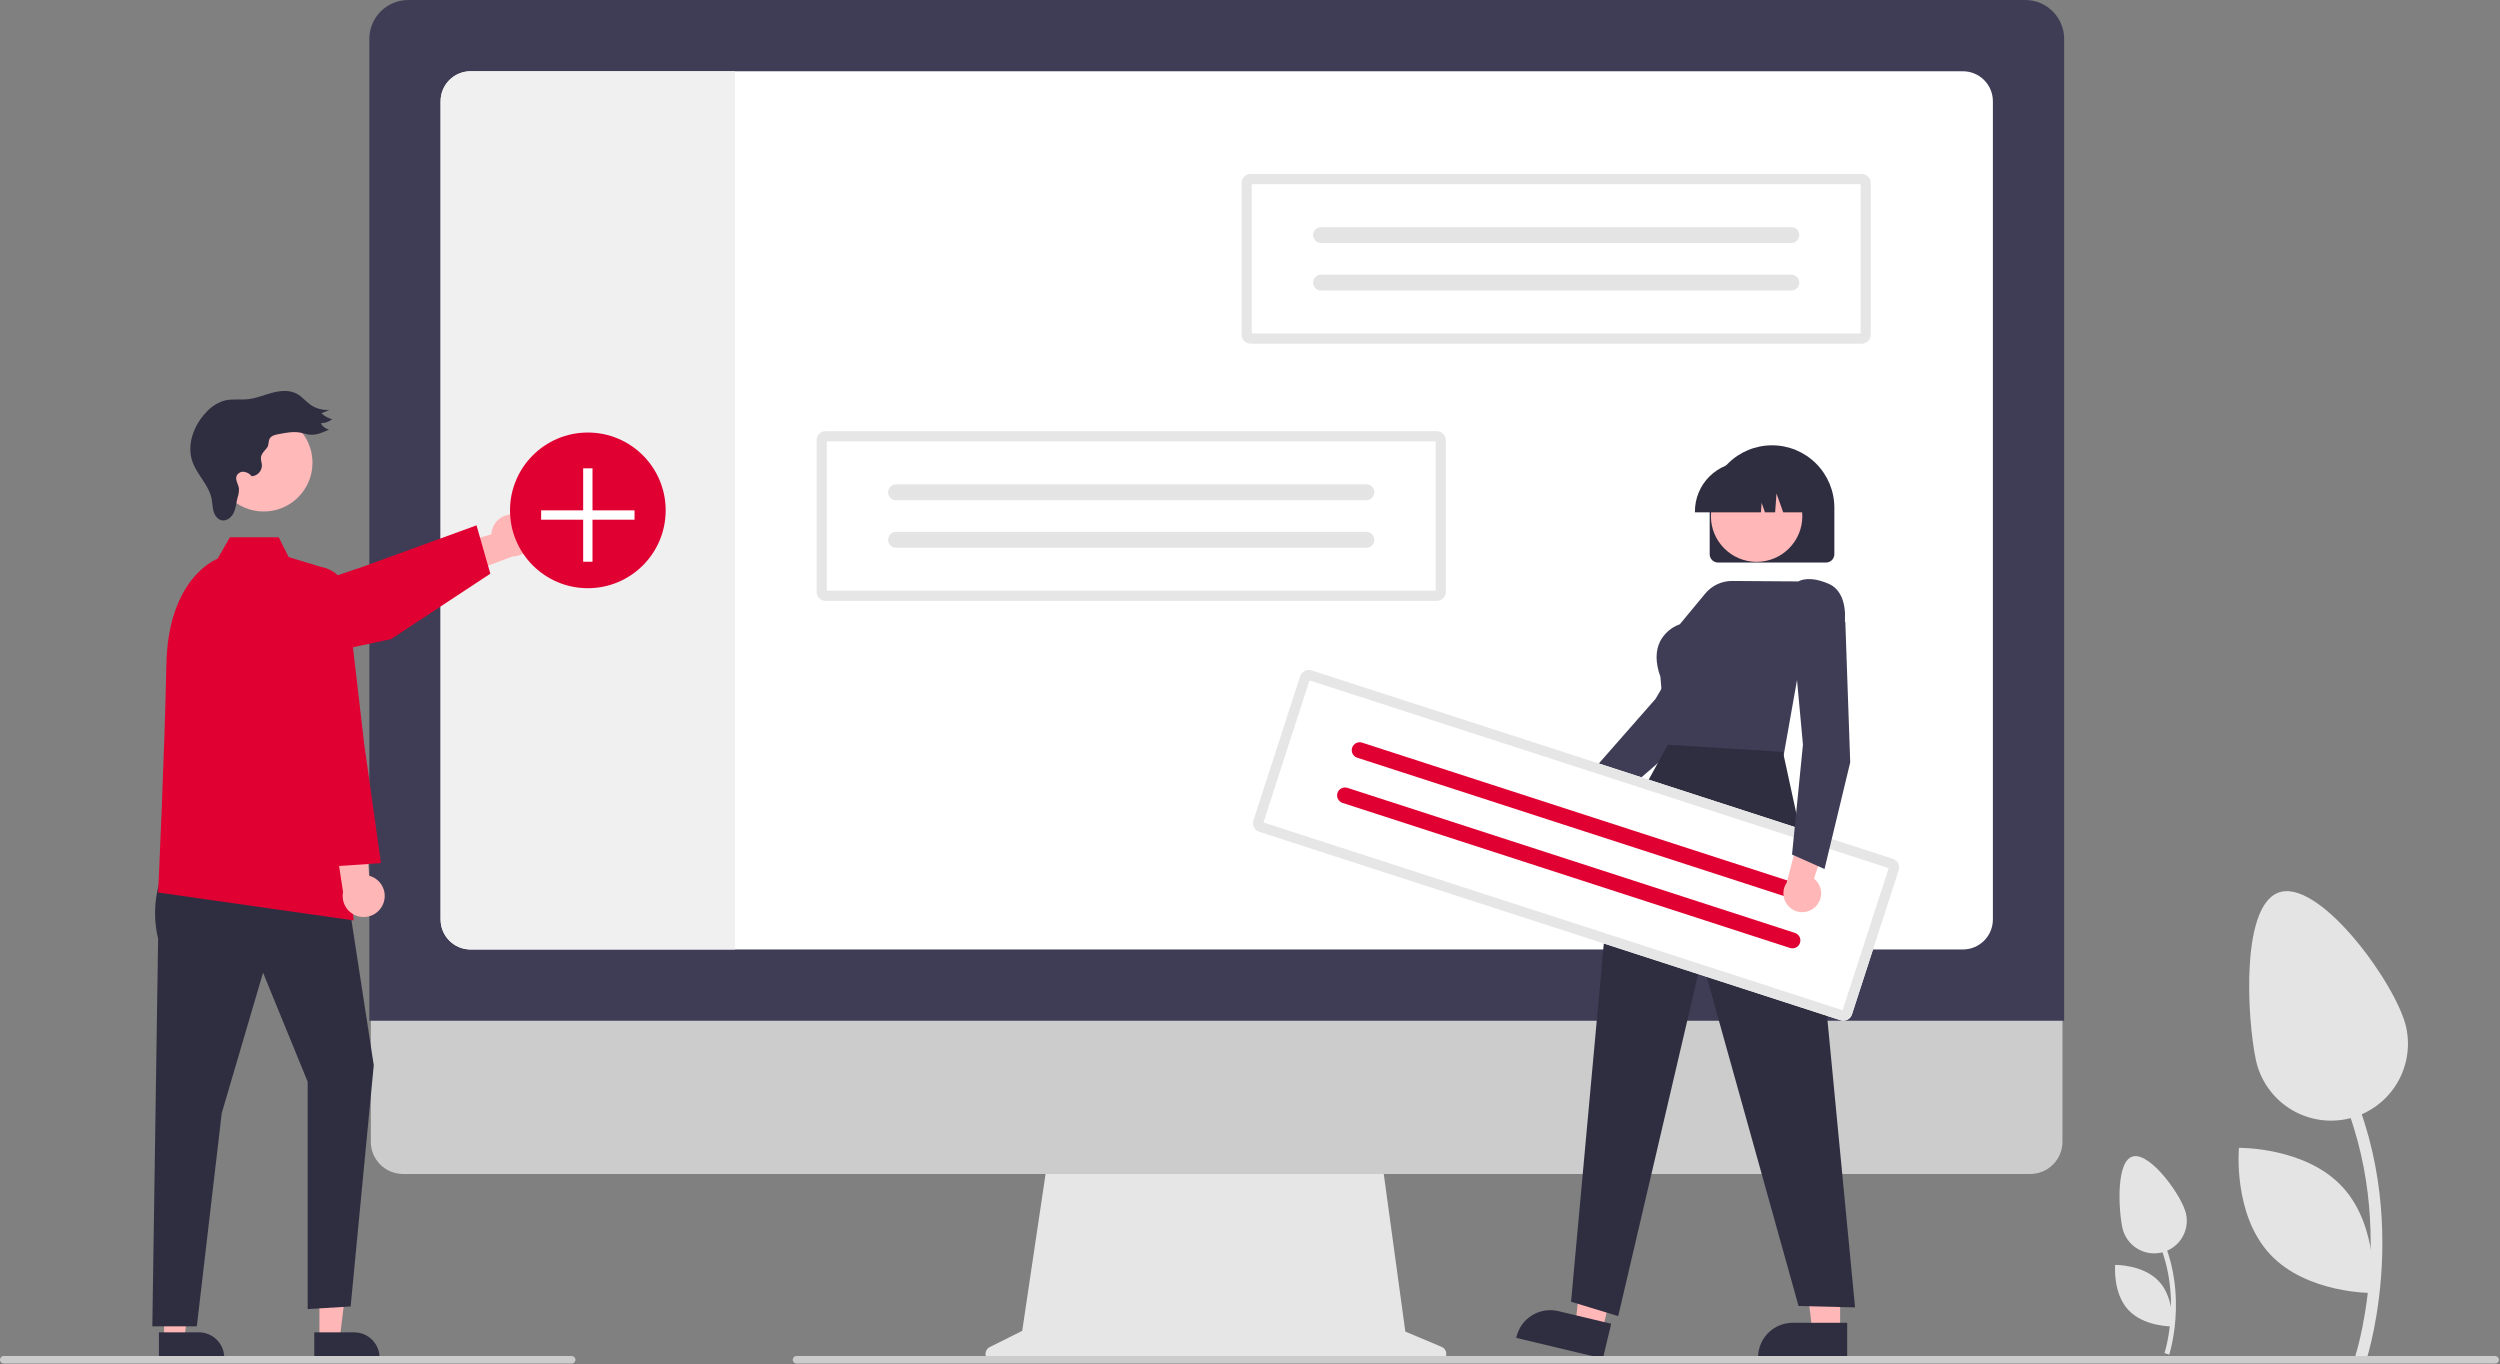 <svg width="1006" height="549" viewBox="0 0 1006 549" fill="none" xmlns="http://www.w3.org/2000/svg">
<rect x="0" y="0" width="1006" height="549" fill="#808080" stroke="none"/>
<g id="customize_it-1 1" clip-path="url(#clip0)">
<path id="Vector" d="M872.894 545.098C872.99 544.81 882.308 515.979 865.817 490.253L864.133 491.332C880.097 516.235 871.09 544.187 870.997 544.466L872.894 545.098Z" fill="#E4E4E4"/>
<path id="Vector_2" d="M854.025 493.952C854.38 495.637 855.064 497.235 856.037 498.656C857.01 500.077 858.253 501.292 859.696 502.232C861.139 503.172 862.753 503.819 864.445 504.136C866.138 504.452 867.877 504.432 869.562 504.077C871.247 503.721 872.845 503.038 874.266 502.065C875.686 501.092 876.902 499.848 877.842 498.405C878.782 496.963 879.429 495.349 879.745 493.656C880.062 491.963 880.042 490.225 879.687 488.54C878.192 481.454 865.522 463.818 858.436 465.312C851.35 466.807 852.53 486.866 854.025 493.952Z" fill="#E4E4E4"/>
<path id="Vector_3" d="M856.414 527.095C862.738 533.93 874.052 533.744 874.052 533.744C874.052 533.744 875.113 522.478 868.788 515.644C862.464 508.81 851.15 508.996 851.15 508.996C851.15 508.996 850.09 520.261 856.414 527.095Z" fill="#E4E4E4"/>
<path id="Vector_4" d="M952.27 547.097C952.496 546.417 974.486 478.38 935.568 417.668L931.595 420.215C969.267 478.985 948.011 544.947 947.792 545.606L952.27 547.097Z" fill="#E4E4E4"/>
<path id="Vector_5" d="M907.739 426.398C909.435 434.427 914.249 441.454 921.125 445.934C928.001 450.413 936.374 451.978 944.403 450.285C952.433 448.591 959.461 443.778 963.942 436.904C968.423 430.029 969.99 421.657 968.299 413.627C964.772 396.904 934.873 355.284 918.149 358.811C901.426 362.337 904.212 409.675 907.739 426.398Z" fill="#E4E4E4"/>
<path id="Vector_6" d="M913.378 504.614C928.303 520.742 955.003 520.304 955.003 520.304C955.003 520.304 957.505 493.718 942.58 477.59C927.655 461.462 900.955 461.9 900.955 461.9C900.955 461.9 898.453 488.486 913.378 504.614Z" fill="#E4E4E4"/>
<path id="Vector_7" d="M580.096 541.974L565.504 535.83L555.494 462.679H422.189L411.339 535.531L398.284 542.059C397.659 542.371 397.158 542.885 396.862 543.518C396.566 544.15 396.492 544.864 396.653 545.544C396.813 546.224 397.199 546.829 397.746 547.263C398.294 547.696 398.972 547.932 399.67 547.932H578.893C579.609 547.932 580.303 547.684 580.857 547.231C581.411 546.778 581.791 546.147 581.932 545.445C582.074 544.744 581.969 544.015 581.634 543.382C581.299 542.749 580.756 542.252 580.096 541.974V541.974Z" fill="#E6E6E6"/>
<path id="Vector_8" d="M816.987 472.411H162.158C158.722 472.404 155.43 471.034 153.003 468.601C150.577 466.169 149.214 462.874 149.214 459.438V367.099H829.932V459.438C829.932 462.874 828.569 466.169 826.142 468.601C823.715 471.034 820.423 472.404 816.987 472.411V472.411Z" fill="#CCCCCC"/>
<path id="Vector_9" d="M830.616 410.74H148.616V15.639C148.621 11.493 150.27 7.518 153.202 4.586C156.134 1.654 160.109 0.005 164.256 0H814.976C819.123 0.005 823.098 1.654 826.03 4.586C828.962 7.518 830.611 11.493 830.616 15.639V410.74Z" fill="#3F3D56"/>
<path id="Vector_10" d="M789.887 28.676H189.347C186.151 28.68 183.087 29.952 180.827 32.213C178.568 34.474 177.299 37.539 177.297 40.736V370.006C177.299 373.202 178.568 376.267 180.827 378.528C183.087 380.79 186.151 382.062 189.347 382.066H789.887C793.083 382.06 796.146 380.787 798.405 378.527C800.664 376.266 801.934 373.202 801.938 370.006V40.736C801.934 37.54 800.664 34.476 798.405 32.215C796.146 29.954 793.083 28.681 789.887 28.676Z" fill="white"/>
<path id="Vector_11" d="M295.797 28.676V382.066H189.347C186.151 382.062 183.087 380.79 180.827 378.528C178.568 376.267 177.299 373.202 177.297 370.006V40.736C177.299 37.539 178.568 34.474 180.827 32.213C183.087 29.952 186.151 28.68 189.347 28.676H295.797Z" fill="#F0F0F0"/>
<path id="Vector_12" d="M207.978 207.197C206.779 206.924 205.536 206.917 204.335 207.177C203.134 207.437 202.004 207.957 201.026 208.701C200.047 209.444 199.244 210.393 198.672 211.481C198.1 212.569 197.773 213.768 197.715 214.996L169.062 223.443L180.924 233.457L206.315 223.9C208.383 223.861 210.366 223.064 211.886 221.661C213.407 220.258 214.36 218.346 214.565 216.287C214.77 214.228 214.213 212.166 212.999 210.49C211.785 208.815 209.998 207.643 207.978 207.197H207.978Z" fill="#FFB6B6"/>
<path id="Vector_13" d="M92.205 270.771C89.372 270.768 86.633 269.758 84.476 267.923C82.318 266.087 80.883 263.545 80.425 260.749C79.968 257.954 80.518 255.087 81.978 252.659C83.439 250.232 85.713 248.402 88.397 247.496L146.461 227.896L191.753 211.396L197.312 230.851L157.328 257.197L94.704 270.508C93.883 270.683 93.045 270.771 92.205 270.771V270.771Z" fill="#E10032"/>
<path id="Vector_14" d="M128.541 538.792H136.693L140.572 507.347H128.539L128.541 538.792Z" fill="#FFB6B6"/>
<path id="Vector_15" d="M126.461 536.131L142.516 536.13H142.517C145.231 536.13 147.833 537.208 149.752 539.127C151.67 541.046 152.748 543.648 152.749 546.361V546.694L126.462 546.695L126.461 536.131Z" fill="#2F2E41"/>
<path id="Vector_16" d="M66.033 538.792H74.185L78.064 507.347H66.032L66.033 538.792Z" fill="#FFB6B6"/>
<path id="Vector_17" d="M63.953 536.131L80.009 536.13H80.009C82.723 536.13 85.325 537.208 87.244 539.127C89.163 541.046 90.241 543.648 90.241 546.361V546.694L63.954 546.695L63.953 536.131Z" fill="#2F2E41"/>
<path id="Vector_18" d="M65.952 350.177C62.221 358.867 61.405 368.533 63.625 377.726L61.297 533.71H79.202L89.226 447.928L105.851 391.405L123.805 435.294V526.765L141.094 525.73L150.404 428.644L139.765 359.486L65.952 350.177Z" fill="#2F2E41"/>
<path id="Vector_19" d="M131.452 228.818L116.158 224.163L112.168 216.184H92.522L87.564 224.828C87.564 224.828 67.615 232.143 66.95 267.387C66.285 302.63 63.625 359.153 63.625 359.153L142.286 370.368L131.452 228.818Z" fill="#E10032"/>
<path id="Vector_20" d="M154.035 364.057C154.551 362.941 154.816 361.726 154.812 360.497C154.807 359.268 154.534 358.055 154.01 356.944C153.486 355.832 152.725 354.849 151.78 354.063C150.835 353.278 149.729 352.709 148.54 352.397L146.235 322.613L133.974 332.134L138.043 358.957C137.651 360.989 138.018 363.093 139.074 364.873C140.131 366.652 141.803 367.981 143.774 368.61C145.745 369.239 147.879 369.122 149.77 368.283C151.661 367.444 153.179 365.94 154.035 364.057H154.035Z" fill="#FFB6B6"/>
<path id="Vector_21" d="M133.116 348.706L115.658 304.118V240.095C115.658 237.046 116.823 234.112 118.916 231.894C121.009 229.676 123.87 228.342 126.915 228.165C129.959 227.988 132.956 228.981 135.292 230.942C137.627 232.902 139.125 235.682 139.479 238.711L146.579 299.581L153.301 347.314L133.116 348.706Z" fill="#E10032"/>
<path id="Vector_22" d="M106.114 205.832C116.957 205.832 125.746 197.042 125.746 186.2C125.746 175.357 116.957 166.567 106.114 166.567C95.271 166.567 86.481 175.357 86.481 186.2C86.481 197.042 95.271 205.832 106.114 205.832Z" fill="#FFB9B9"/>
<path id="Vector_23" d="M107.4 180.232C106.481 181.412 105.222 182.476 105.02 183.957C104.87 185.054 105.349 186.139 105.395 187.245C105.398 188.362 104.976 189.438 104.214 190.255C103.452 191.071 102.407 191.566 101.293 191.638C100.516 190.662 99.395 190.02 98.159 189.847C97.544 189.777 96.924 189.906 96.388 190.216C95.852 190.525 95.43 190.999 95.183 191.566C94.6 193.213 95.949 194.886 96.166 196.62C96.195 197.902 95.987 199.179 95.554 200.386C95.057 202.375 94.924 204.479 94.051 206.335C93.178 208.19 91.238 209.786 89.229 209.376C87.54 209.031 86.397 207.395 85.924 205.737C85.452 204.079 85.473 202.321 85.131 200.631C84.02 195.14 79.294 191.072 77.44 185.786C75.064 179.012 77.918 171.265 82.837 166.037C84.826 163.747 87.422 162.066 90.326 161.189C93.391 160.408 96.633 160.969 99.778 160.635C103.142 160.278 106.304 158.911 109.574 158.042C112.843 157.174 116.495 156.846 119.466 158.463C121.539 159.59 123.04 161.534 124.971 162.889C127.185 164.432 129.87 165.15 132.558 164.92L129.348 166.323C130.576 167.451 132.06 168.264 133.672 168.692C132.36 169.732 130.738 170.301 129.064 170.31C129.413 170.939 129.887 171.49 130.457 171.928C131.028 172.367 131.682 172.684 132.38 172.86C129.942 174.004 127.354 175.177 124.674 174.918C123.361 174.792 122.106 174.325 120.809 174.085C118.044 173.573 115.205 174.104 112.444 174.633C110.994 174.912 109.214 175.179 108.482 176.573C107.872 177.734 108.338 179.027 107.4 180.232Z" fill="#2F2E41"/>
<path id="Vector_24" d="M236.547 236.691C253.845 236.691 267.867 222.668 267.867 205.371C267.867 188.073 253.845 174.051 236.547 174.051C219.25 174.051 205.227 188.073 205.227 205.371C205.227 222.668 219.25 236.691 236.547 236.691Z" fill="#E10032"/>
<path id="Vector_25" d="M255.339 205.371H238.427V188.458H234.668V205.371H217.755V209.129H234.668V226.042H238.427V209.129H255.339V205.371Z" fill="white"/>
<path id="Vector_26" d="M503.256 70.009C502.29 70.01 501.364 70.394 500.681 71.077C499.998 71.76 499.614 72.686 499.613 73.652V134.65C499.614 135.616 499.998 136.542 500.681 137.225C501.364 137.908 502.29 138.292 503.256 138.293H749.158C750.124 138.292 751.05 137.908 751.733 137.225C752.416 136.542 752.8 135.616 752.801 134.65V73.652C752.8 72.686 752.416 71.76 751.733 71.077C751.05 70.394 750.124 70.01 749.158 70.009H503.256Z" fill="white"/>
<path id="Vector_27" d="M503.256 70.009C502.29 70.01 501.364 70.394 500.681 71.077C499.998 71.76 499.614 72.686 499.613 73.652V134.65C499.614 135.616 499.998 136.542 500.681 137.225C501.364 137.908 502.29 138.292 503.256 138.293H749.158C750.124 138.292 751.05 137.908 751.733 137.225C752.416 136.542 752.8 135.616 752.801 134.65V73.652C752.8 72.686 752.416 71.76 751.733 71.077C751.05 70.394 750.124 70.01 749.158 70.009H503.256Z" fill="#E6E6E6"/>
<path id="Vector_28" d="M503.711 134.195H748.703V74.107H503.711V134.195Z" fill="white"/>
<path id="Vector_29" d="M531.566 91.4C530.72 91.4 529.909 91.736 529.312 92.334C528.714 92.932 528.378 93.743 528.378 94.588C528.378 95.433 528.714 96.244 529.312 96.842C529.909 97.44 530.72 97.776 531.566 97.776H720.839C721.258 97.776 721.673 97.694 722.059 97.534C722.446 97.374 722.798 97.139 723.094 96.843C723.39 96.547 723.625 96.196 723.785 95.809C723.946 95.422 724.028 95.008 724.028 94.589C724.029 94.171 723.946 93.756 723.786 93.369C723.626 92.983 723.392 92.631 723.096 92.335C722.8 92.039 722.449 91.804 722.062 91.644C721.675 91.483 721.261 91.401 720.842 91.4H531.566Z" fill="#E4E4E4"/>
<path id="Vector_30" d="M531.565 110.525C530.721 110.527 529.912 110.863 529.315 111.461C528.719 112.059 528.384 112.869 528.384 113.713C528.384 114.557 528.719 115.367 529.315 115.965C529.912 116.563 530.721 116.899 531.565 116.901H720.839C721.685 116.903 722.496 116.568 723.095 115.972C723.695 115.376 724.032 114.566 724.034 113.72C724.036 112.875 723.702 112.063 723.105 111.464C722.509 110.865 721.699 110.527 720.854 110.525H531.565V110.525Z" fill="#E4E4E4"/>
<path id="Vector_31" d="M332.256 173.509C331.29 173.51 330.364 173.894 329.681 174.577C328.998 175.26 328.614 176.186 328.613 177.152V238.15C328.614 239.116 328.998 240.042 329.681 240.725C330.364 241.408 331.29 241.792 332.256 241.793H578.158C579.124 241.792 580.05 241.408 580.733 240.725C581.416 240.042 581.8 239.116 581.801 238.15V177.152C581.8 176.186 581.416 175.26 580.733 174.577C580.05 173.894 579.124 173.51 578.158 173.509H332.256Z" fill="white"/>
<path id="Vector_32" d="M332.256 173.509C331.29 173.51 330.364 173.894 329.681 174.577C328.998 175.26 328.614 176.186 328.613 177.152V238.15C328.614 239.116 328.998 240.042 329.681 240.725C330.364 241.408 331.29 241.792 332.256 241.793H578.158C579.124 241.792 580.05 241.408 580.733 240.725C581.416 240.042 581.8 239.116 581.801 238.15V177.152C581.8 176.186 581.416 175.26 580.733 174.577C580.05 173.894 579.124 173.51 578.158 173.509H332.256Z" fill="#E6E6E6"/>
<path id="Vector_33" d="M332.711 237.695H577.703V177.607H332.711V237.695Z" fill="white"/>
<path id="Vector_34" d="M360.566 194.9C359.72 194.9 358.909 195.236 358.312 195.834C357.714 196.432 357.378 197.243 357.378 198.088C357.378 198.933 357.714 199.744 358.312 200.342C358.909 200.94 359.72 201.276 360.566 201.276H549.839C550.258 201.276 550.672 201.194 551.059 201.034C551.446 200.874 551.798 200.639 552.094 200.343C552.39 200.047 552.625 199.696 552.785 199.309C552.946 198.922 553.028 198.508 553.028 198.089C553.029 197.671 552.946 197.256 552.786 196.869C552.626 196.483 552.392 196.131 552.096 195.835C551.8 195.539 551.448 195.304 551.062 195.144C550.675 194.983 550.261 194.901 549.842 194.9H360.566Z" fill="#E4E4E4"/>
<path id="Vector_35" d="M360.566 214.025C359.721 214.027 358.912 214.363 358.315 214.961C357.719 215.559 357.384 216.369 357.384 217.213C357.384 218.057 357.719 218.867 358.315 219.465C358.912 220.063 359.721 220.399 360.566 220.401H549.839C550.685 220.403 551.496 220.068 552.095 219.472C552.695 218.876 553.032 218.066 553.034 217.22C553.036 216.375 552.702 215.563 552.105 214.964C551.509 214.365 550.699 214.027 549.854 214.025H360.566V214.025Z" fill="#E4E4E4"/>
<path id="Vector_36" d="M631.992 337.222C633.087 337.101 634.143 336.742 635.084 336.169C636.025 335.596 636.83 334.824 637.44 333.907C638.051 332.99 638.453 331.95 638.618 330.861C638.784 329.772 638.708 328.659 638.397 327.603L660.19 312.036L647.202 307.035L628.498 322.584C626.758 323.224 625.312 324.481 624.436 326.116C623.559 327.751 623.313 329.65 623.744 331.455C624.175 333.259 625.252 334.843 626.772 335.905C628.293 336.968 630.15 337.437 631.992 337.222V337.222Z" fill="#FFB7B7"/>
<path id="Vector_37" d="M644.091 326.969L636.862 314.621L637.015 314.446L666.185 281.237L688.833 242.614L708.5 245.121L708.79 251.066L708.731 251.154L677.485 298.124L677.452 298.152L644.091 326.969Z" fill="#3F3D56"/>
<path id="Vector_38" d="M740.467 535.914L729.346 535.913L724.054 493.014L740.469 493.015L740.467 535.914Z" fill="#FFB7B7"/>
<path id="Vector_39" d="M743.304 546.695L707.442 546.694V546.24C707.442 542.539 708.913 538.988 711.531 536.371C714.148 533.753 717.698 532.282 721.4 532.282H721.401L743.304 532.283L743.304 546.695Z" fill="#2F2E41"/>
<path id="Vector_40" d="M644.748 535.55L633.93 532.967L638.746 490.012L654.712 493.824L644.748 535.55Z" fill="#FFB7B7"/>
<path id="Vector_41" d="M645.003 546.695L610.122 538.366L610.227 537.925C611.087 534.324 613.342 531.212 616.496 529.274C619.65 527.336 623.445 526.73 627.046 527.589L627.046 527.59L648.351 532.677L645.003 546.695Z" fill="#2F2E41"/>
<path id="Vector_42" d="M687.973 223.002V204.281C687.973 197.627 690.616 191.247 695.32 186.542C700.025 181.837 706.406 179.194 713.059 179.194C719.712 179.194 726.093 181.837 730.798 186.542C735.502 191.247 738.145 197.627 738.145 204.281V223.002C738.144 223.895 737.789 224.752 737.157 225.383C736.525 226.015 735.669 226.371 734.775 226.372H691.342C690.449 226.371 689.592 226.015 688.961 225.383C688.329 224.752 687.974 223.895 687.973 223.002V223.002Z" fill="#2F2E41"/>
<path id="Vector_43" d="M706.867 226.087C717.025 226.087 725.26 217.852 725.26 207.694C725.26 197.536 717.025 189.302 706.867 189.302C696.71 189.302 688.475 197.536 688.475 207.694C688.475 217.852 696.71 226.087 706.867 226.087Z" fill="#FFB7B7"/>
<path id="Vector_44" d="M682.038 205.778C682.044 200.517 684.136 195.473 687.856 191.752C691.577 188.032 696.621 185.94 701.882 185.934H705.626C710.888 185.94 715.932 188.032 719.652 191.752C723.372 195.473 725.465 200.517 725.471 205.778V206.152H717.558L714.859 198.595L714.319 206.152H710.23L708.868 202.339L708.596 206.152H682.038V205.778Z" fill="#2F2E41"/>
<path id="Vector_45" d="M717.596 304.768L670.766 302.986L668.148 272.349C666.129 266.741 666.096 261.926 668.051 258.039C669.732 254.845 672.556 252.404 675.959 251.203L686.206 238.827C687.525 237.236 689.18 235.958 691.053 235.085C692.926 234.212 694.97 233.766 697.036 233.779L723.659 233.961C724.301 233.575 728.194 231.597 735.871 234.925C744.198 238.535 742.264 251.072 742.243 251.198L742.224 251.316L742.133 251.394L724.423 266.307L717.596 304.768Z" fill="#3F3D56"/>
<path id="Vector_46" d="M671.139 299.694L648.988 340.08L632.194 523.817L651.169 529.612L684.756 385.882L723.736 525.534L746.481 526.103L730.994 364.944L717.46 302.548L671.139 299.694Z" fill="#2F2E41"/>
<path id="Vector_47" d="M527.776 269.758C526.857 269.461 525.857 269.541 524.997 269.98C524.137 270.419 523.486 271.181 523.187 272.1L504.377 330.125C504.08 331.044 504.16 332.044 504.599 332.904C505.038 333.764 505.8 334.415 506.719 334.714L740.638 410.543C741.557 410.84 742.556 410.76 743.417 410.321C744.277 409.882 744.928 409.119 745.227 408.201L764.037 350.175C764.334 349.256 764.254 348.257 763.815 347.397C763.376 346.536 762.613 345.885 761.695 345.587L527.776 269.758Z" fill="white"/>
<path id="Vector_48" d="M527.776 269.758C526.857 269.461 525.857 269.541 524.997 269.98C524.137 270.419 523.486 271.181 523.187 272.1L504.377 330.125C504.08 331.044 504.16 332.044 504.599 332.904C505.038 333.764 505.8 334.415 506.719 334.714L740.638 410.543C741.557 410.84 742.556 410.76 743.417 410.321C744.277 409.882 744.928 409.119 745.227 408.201L764.037 350.175C764.334 349.256 764.254 348.257 763.815 347.397C763.376 346.536 762.613 345.885 761.695 345.587L527.776 269.758Z" fill="#E6E6E6"/>
<path id="Vector_49" d="M508.416 330.956L741.469 406.504L759.998 349.345L526.945 273.797L508.416 330.956Z" fill="white"/>
<path id="Vector_50" d="M548.11 298.836C547.306 298.576 546.431 298.646 545.678 299.03C544.926 299.415 544.357 300.082 544.096 300.886C543.835 301.69 543.905 302.565 544.289 303.318C544.673 304.07 545.34 304.64 546.144 304.901L726.194 363.267C726.592 363.397 727.012 363.447 727.43 363.415C727.847 363.382 728.254 363.267 728.628 363.077C729.001 362.887 729.333 362.625 729.605 362.307C729.877 361.988 730.084 361.619 730.213 361.221C730.342 360.822 730.392 360.402 730.359 359.985C730.326 359.567 730.211 359.16 730.02 358.787C729.83 358.414 729.568 358.082 729.249 357.81C728.93 357.539 728.561 357.333 728.162 357.204L728.16 357.203L548.11 298.836Z" fill="#E10032"/>
<path id="Vector_51" d="M542.212 317.03C541.408 316.772 540.535 316.842 539.783 317.227C539.031 317.611 538.463 318.278 538.203 319.082C537.942 319.885 538.011 320.758 538.394 321.511C538.777 322.263 539.443 322.833 540.246 323.095L720.296 381.461C721.099 381.724 721.974 381.656 722.728 381.273C723.482 380.891 724.053 380.224 724.315 379.421C724.578 378.617 724.51 377.742 724.128 376.988C723.745 376.234 723.079 375.663 722.275 375.401L722.262 375.397L542.212 317.03Z" fill="#E10032"/>
<path id="Vector_52" d="M730.32 365.076C731.14 364.34 731.788 363.433 732.22 362.42C732.652 361.406 732.856 360.31 732.818 359.209C732.78 358.108 732.501 357.028 732.001 356.046C731.501 355.065 730.792 354.205 729.923 353.527L738.571 328.18L725.101 331.679L718.954 355.213C717.912 356.747 717.469 358.611 717.709 360.45C717.949 362.289 718.855 363.977 720.256 365.193C721.657 366.408 723.455 367.068 725.31 367.047C727.165 367.025 728.947 366.324 730.32 365.076V365.076Z" fill="#FFB7B7"/>
<path id="Vector_53" d="M734.183 349.695L721.114 343.869L725.505 299.653L721.419 255.067L738.865 245.649L742.563 250.312L742.567 250.418L744.527 306.798L744.516 306.841L734.183 349.695Z" fill="#3F3D56"/>
<path id="Vector_54" d="M1004.04 548.695H320.588C320.242 548.702 319.904 548.595 319.626 548.39C319.347 548.185 319.145 547.894 319.049 547.561C318.989 547.335 318.982 547.098 319.029 546.869C319.075 546.64 319.173 546.424 319.316 546.239C319.459 546.054 319.642 545.903 319.852 545.8C320.062 545.697 320.292 545.643 320.526 545.643H1003.91C1004.28 545.63 1004.63 545.741 1004.93 545.958C1005.22 546.174 1005.43 546.484 1005.53 546.836C1005.58 547.06 1005.58 547.291 1005.52 547.514C1005.47 547.737 1005.37 547.945 1005.23 548.123C1005.08 548.302 1004.9 548.446 1004.7 548.545C1004.49 548.644 1004.27 548.695 1004.04 548.695Z" fill="#CCCCCC"/>
<path id="Vector_55" d="M230.036 548.695H1.588C1.242 548.702 0.904 548.595 0.626 548.39C0.347 548.185 0.145 547.894 0.049 547.561C-0.011 547.335 -0.018 547.098 0.029 546.869C0.075 546.64 0.173 546.424 0.316 546.239C0.459 546.054 0.642 545.903 0.852 545.8C1.062 545.697 1.292 545.643 1.526 545.643H229.911C230.276 545.63 230.634 545.741 230.928 545.958C231.221 546.174 231.432 546.484 231.527 546.836C231.577 547.06 231.576 547.291 231.524 547.514C231.472 547.737 231.371 547.945 231.228 548.123C231.084 548.302 230.903 548.446 230.697 548.545C230.491 548.644 230.265 548.695 230.036 548.695V548.695Z" fill="#CCCCCC"/>
</g>
<defs>
<clipPath id="clip0">
<rect width="1005.56" height="548.695" fill="white"/>
</clipPath>
</defs>
</svg>
